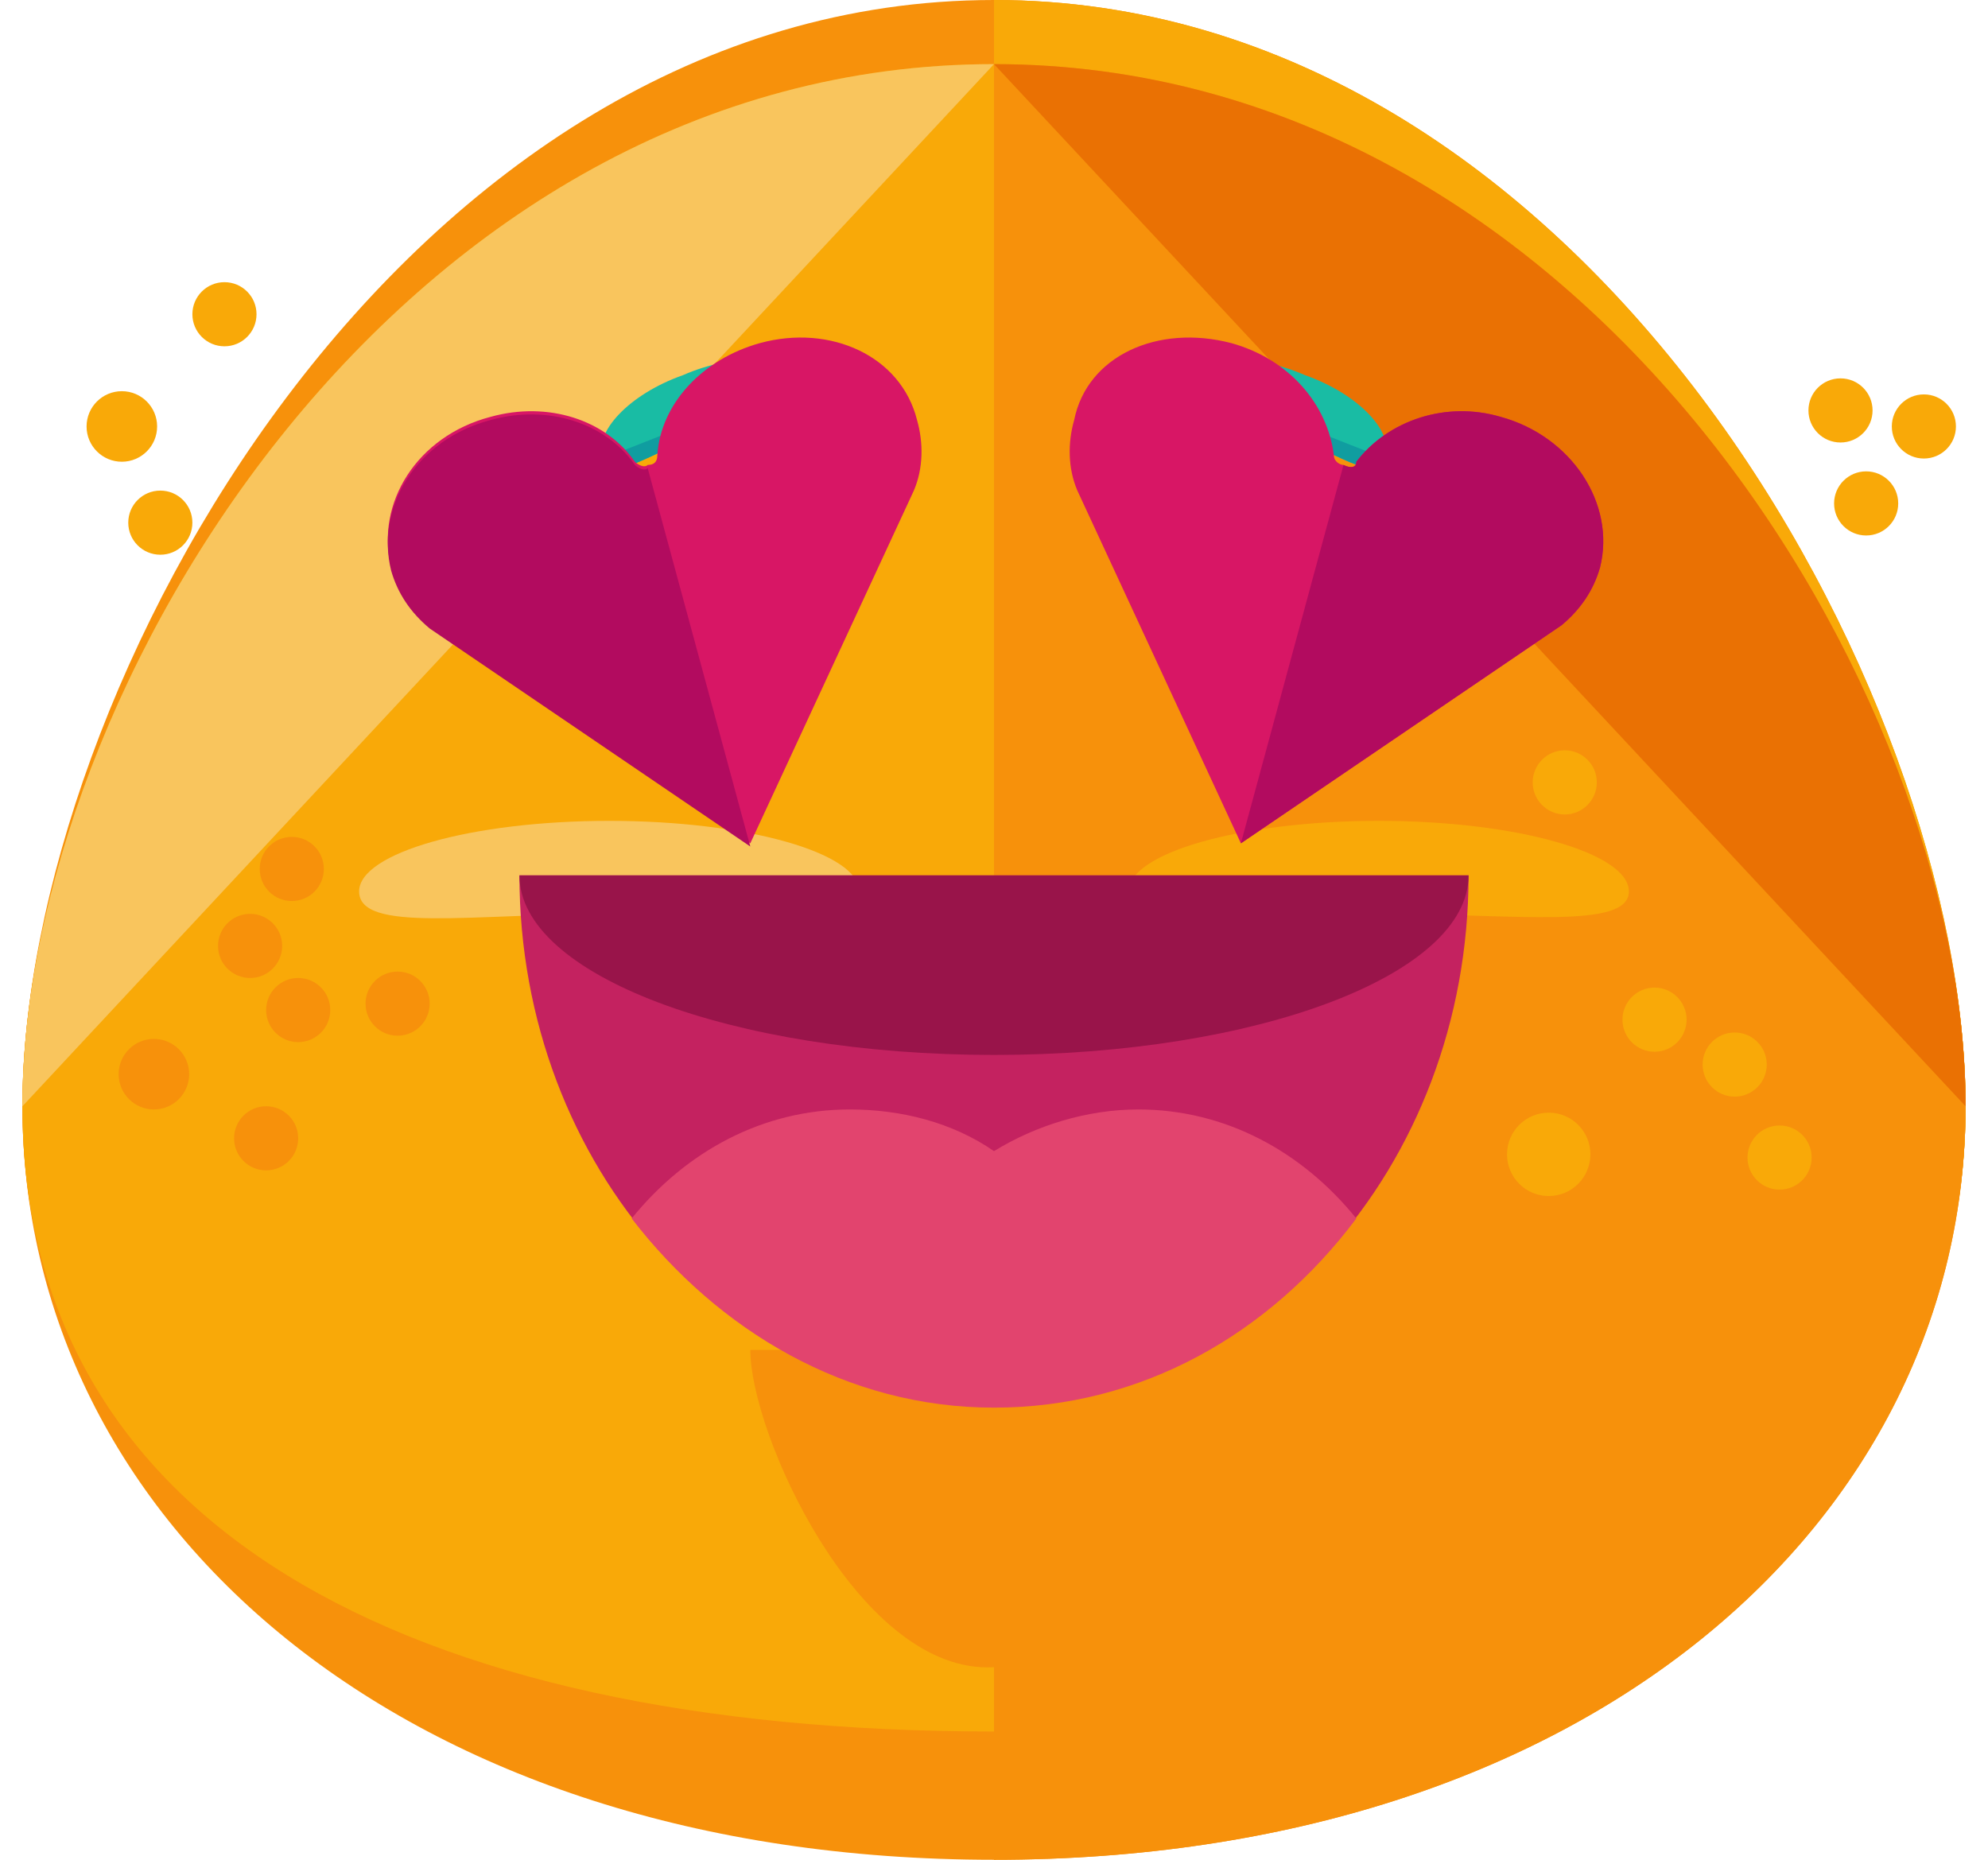 <svg height="58" viewBox="0 0 62 58" width="62" xmlns="http://www.w3.org/2000/svg"><g fill="none"><path d="m61.3 34.5c0 13-11.9 23.5-30.3 23.5s-30.3-10.5-30.3-23.5 11.9-32.5 30.3-32.5 30.3 19.5 30.3 32.5z" fill="#f7910b"/><path d="m61.3 34.5c0 13-11.9 19.5-30.3 19.5s-30.3-6.5-30.3-19.5 11.9-34.5 30.3-34.5 30.3 21.5 30.3 34.5z" fill="#f7910b"/><path d="m31 0c18.4 0 30.3 21.5 30.3 34.5s-11.9 19.5-30.3 19.5" fill="#f9a908"/><path d="m61.3 34.5c0 13-11.9 19.5-30.3 19.5s-30.3-6.5-30.3-19.5 11.9-32.5 30.3-32.5 30.3 19.5 30.3 32.5z" fill="#f9a908"/><path d="m.7 34.5c0-13 11.9-32.5 30.3-32.5" fill="#f9c55d"/><path d="m31 2c18.4 0 30.3 19.5 30.3 32.5s-11.9 23.5-30.3 23.5" fill="#f7910b"/><path d="m31 2c18.4 0 30.3 19.5 30.3 32.5" fill="#ea7103"/><g transform="translate(18 11)"><path d="m6.9.9c.3.8-1.2.9-2.9 1.6-1.7.6-2.9 1.6-3.2.8s.8-2 2.5-2.6c1.6-.7 3.2-.6 3.6.2z" fill="#19bca4"/><path d="m6.9.9c.3.8-1.2.9-2.9 1.6-1.7.6-2.9 1.6-3.2.8" fill="#109da0"/></g><g transform="translate(37 11)"><path d="m.1.9c-.3.8 1.2.9 2.9 1.6 1.7.6 2.9 1.6 3.2.8s-.8-2-2.5-2.6c-1.6-.7-3.2-.6-3.6.2z" fill="#19bca4"/><path d="m.1.9c-.3.8 1.2.9 2.9 1.6 1.7.6 2.9 1.6 3.2.8" fill="#109da0"/></g><g transform="translate(11 25)"><path d="m15.8 2.8c0 1.2-3.5.7-7.8.7s-7.8.6-7.8-.7c0-1.2 3.5-2.2 7.8-2.2s7.8 1 7.8 2.2z" fill="#f9c55d"/><path d="m39.8 2.8c0 1.2-3.5.7-7.8.7s-7.8.6-7.8-.7c0-1.2 3.5-2.2 7.8-2.2s7.8 1 7.8 2.2z" fill="#f9a908"/></g><circle cx="9.3" cy="31.5" fill="#f7910b" r="1"/><circle cx="4.8" cy="33.5" fill="#f7910b" r="1.1"/><circle cx="7.8" cy="29.5" fill="#f7910b" r="1"/><circle cx="12.4" cy="31.3" fill="#f7910b" r="1"/><circle cx="51.6" cy="31.8" fill="#f9a908" r="1"/><circle cx="54.1" cy="33.2" fill="#f9a908" r="1"/><circle cx="48.8" cy="24.4" fill="#f9a908" r="1"/><circle cx="48.3" cy="36" fill="#f9a908" r="1.3"/><circle cx="55.5" cy="36.1" fill="#f9a908" r="1"/><circle cx="8.3" cy="35.5" fill="#f7910b" r="1"/><circle cx="9.1" cy="27.1" fill="#f7910b" r="1"/><g fill="#f9a908"><circle cx="3.8" cy="13.3" r="1.1"/><circle cx="7" cy="9.8" r="1"/><circle cx="58.2" cy="15.7" r="1"/><circle cx="57.4" cy="12.8" r="1"/><circle cx="60" cy="13.3" r="1"/><circle cx="5" cy="16.3" r="1"/></g><path d="m38.2 42.1c0 2.6-3.3 9.9-7.4 9.9s-7.4-7.3-7.4-9.9" fill="#f7910b"/><g transform="translate(16 27)"><path d="m29.8.3c0 9.1-6.6 16.5-14.8 16.5s-14.8-7.4-14.8-16.5" fill="#c42260"/><path d="m29.8.3c0 3.1-6.6 5.6-14.8 5.6s-14.8-2.5-14.8-5.6" fill="#99144a"/><path d="m15 16.9c4.6 0 8.6-2.3 11.3-5.9-1.7-2.1-4.1-3.4-6.8-3.4-1.6 0-3.2.5-4.5 1.3-1.3-.9-2.9-1.3-4.5-1.3-2.7 0-5.1 1.3-6.8 3.4 2.7 3.5 6.7 5.9 11.3 5.9z" fill="#e2446e"/></g><g transform="translate(33 10)"><path d="m5.4.7c1.8.5 3 1.9 3.2 3.5 0 .2.2.3.3.3.2.1.4.1.4-.1 1-1.3 2.8-1.9 4.5-1.4 2.2.6 3.6 2.7 3.1 4.7-.2.7-.6 1.3-1.2 1.8l-10 6.8-5.1-11c-.3-.7-.3-1.5-.1-2.2.4-2 2.6-3 4.9-2.4z" fill="#d81665"/><path d="m8.9 4.5c.2.1.4.1.4-.1 1-1.3 2.8-1.9 4.5-1.4 2.2.6 3.6 2.7 3.1 4.7-.2.7-.6 1.3-1.2 1.8l-10 6.8" fill="#b20b5f"/></g><g transform="translate(12 10)"><path d="m16.6 3.1c.2.7.2 1.5-.1 2.2l-5.1 11-10-6.8c-.6-.5-1-1.1-1.2-1.8-.5-2 .8-4.1 3.1-4.7 1.8-.5 3.6.1 4.5 1.4.1.1.3.2.4.1.2 0 .3-.1.3-.3.1-1.6 1.4-3 3.2-3.5 2.2-.6 4.4.4 4.9 2.4z" fill="#d81665"/><path d="m11.4 16.4-10-6.8c-.6-.5-1-1.1-1.2-1.8-.5-2 .8-4.1 3.1-4.7 1.8-.5 3.6.1 4.5 1.4.1.1.3.2.4.1" fill="#b20b5f"/></g></g></svg>